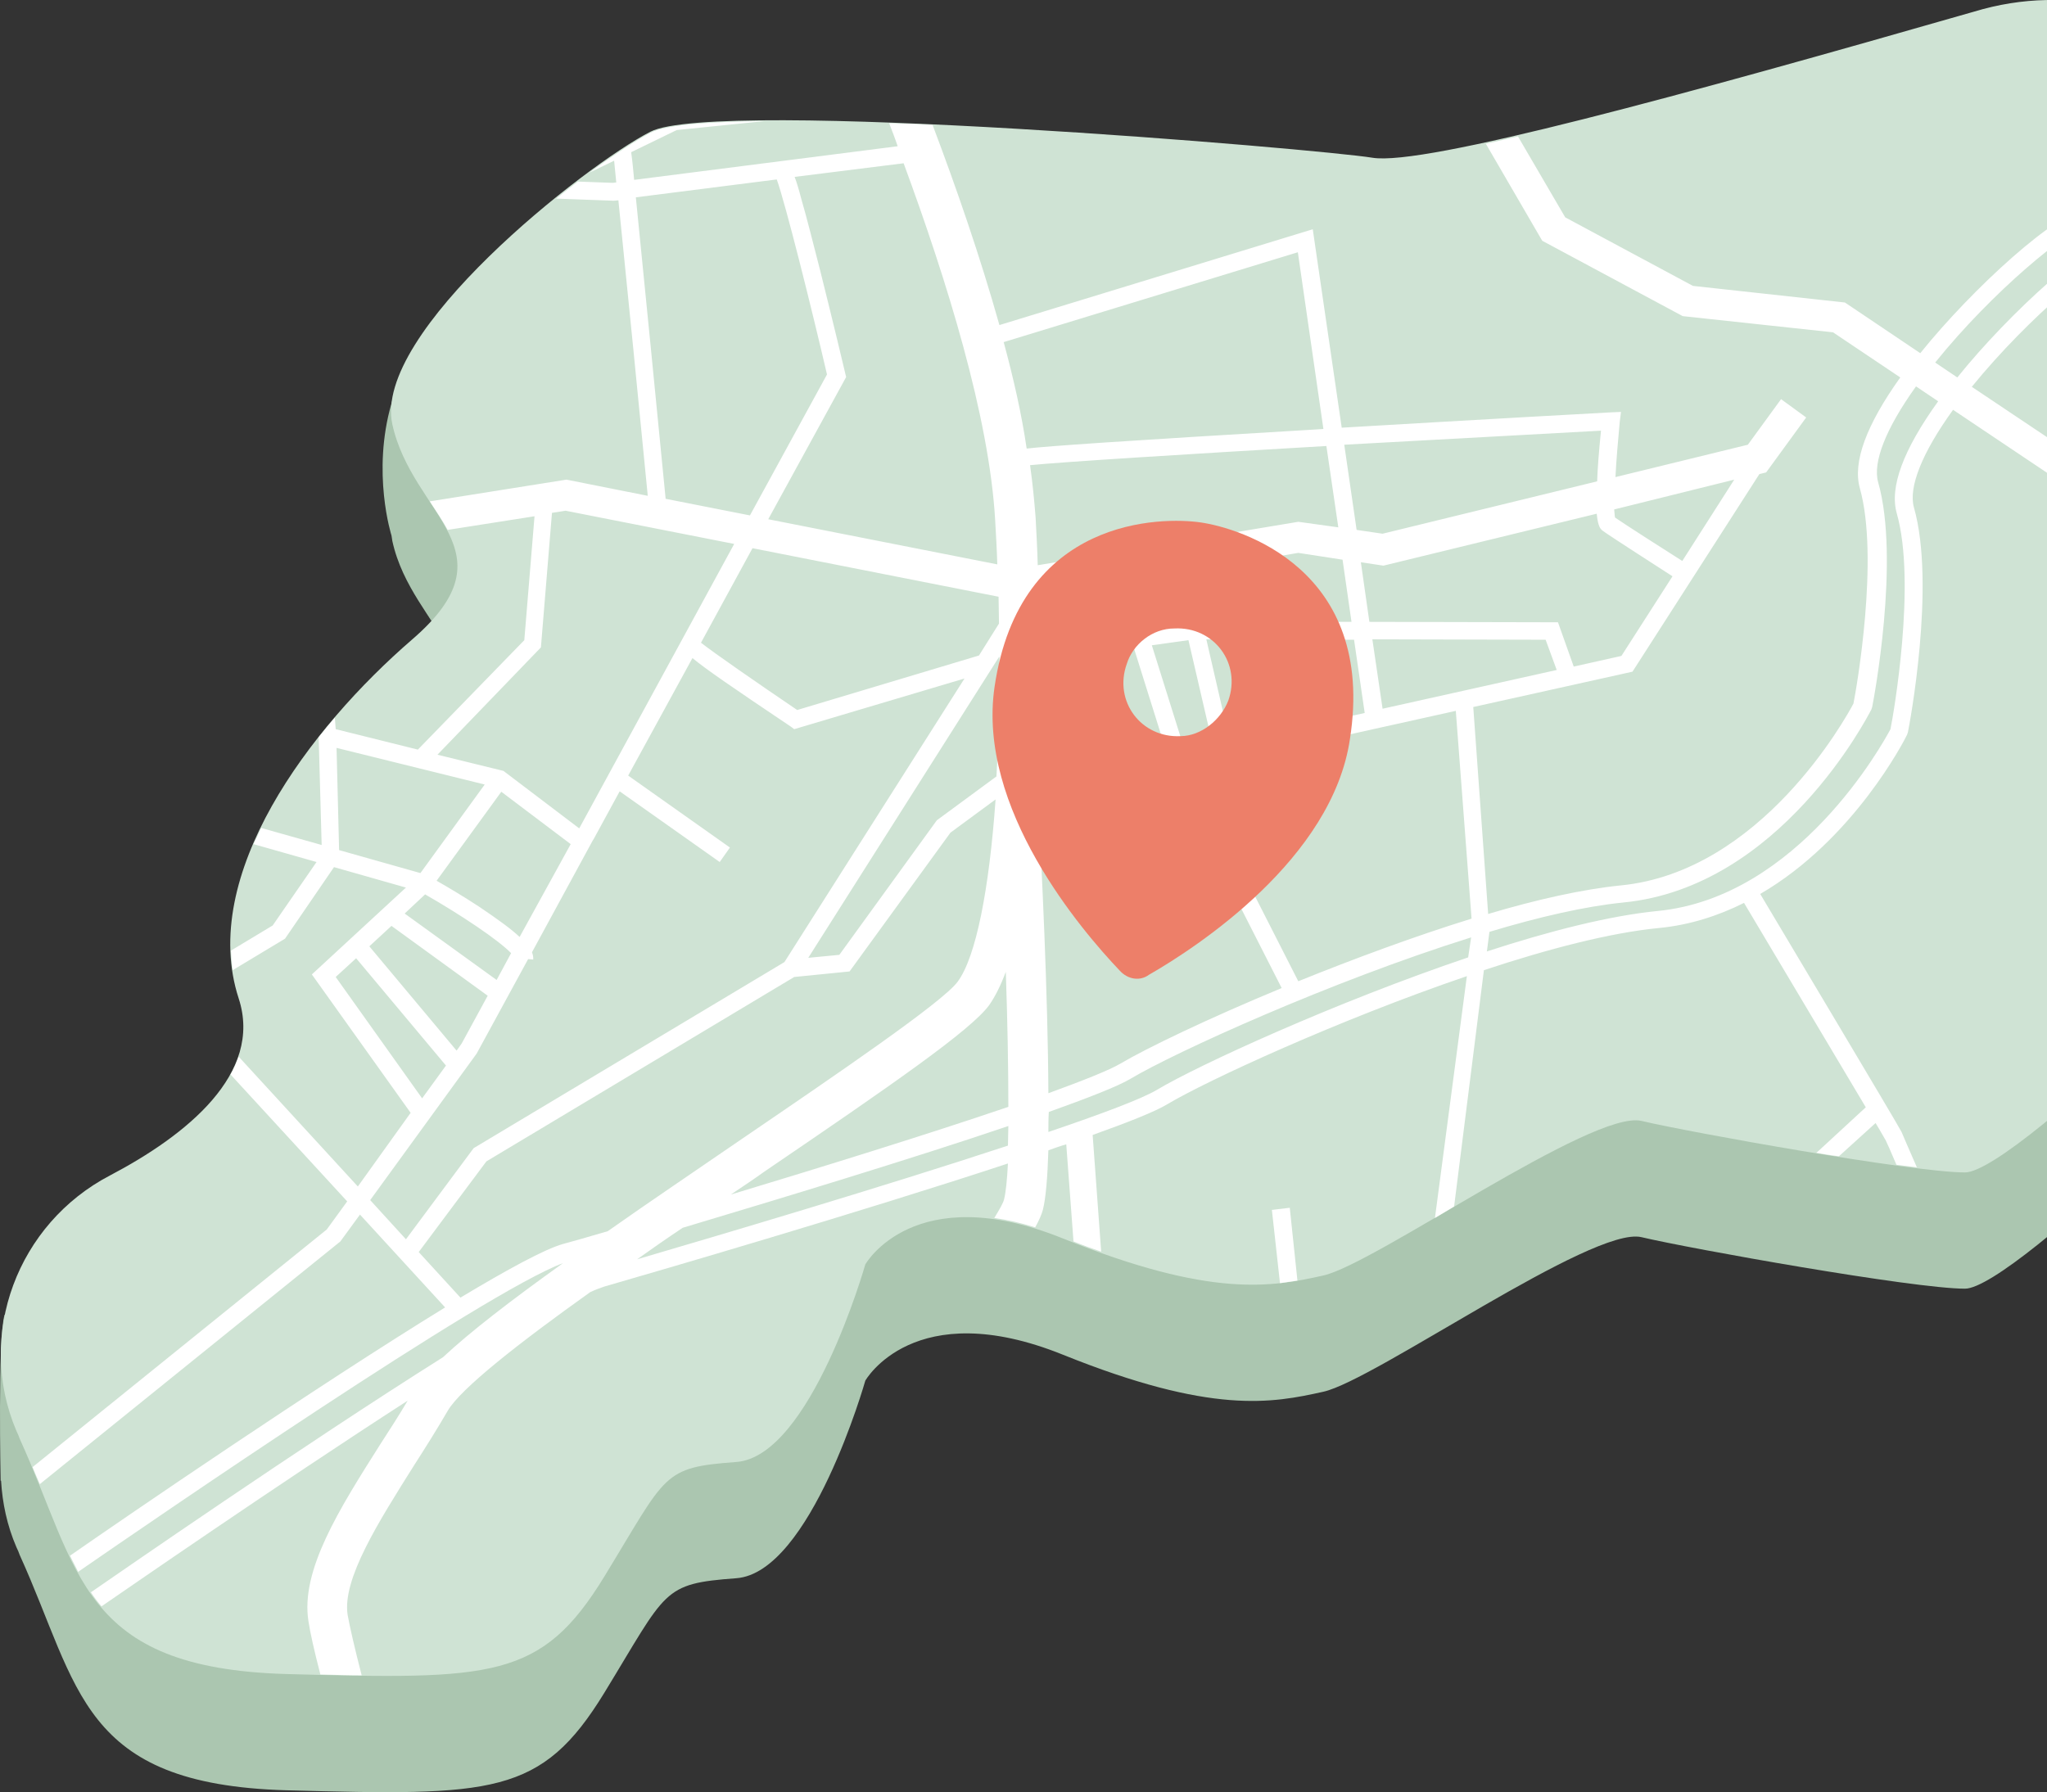<svg width="732" height="641" viewBox="0 0 732 641" fill="none" xmlns="http://www.w3.org/2000/svg">
<rect x="0" y="0" width="732" height="641" fill="#333333" stroke="none"/>
<path d="M832.836 289.126C830.705 290.344 829.03 292.781 827.66 295.979C820.809 263.54 809.848 221.962 811.218 212.063C812.132 205.514 817.917 183.431 823.854 161.5C825.072 156.779 825.986 152.21 826.595 147.641C831.618 124.796 825.833 78.04 825.833 78.04L819.439 98.905C801.779 58.699 756.868 32.503 709.065 45.144C707.999 45.449 706.933 45.753 705.868 46.058C602.344 75.756 509.173 101.342 490.752 98.296C472.33 95.25 256.149 76.822 232.551 89.006C216.566 97.382 176.679 127.233 154.756 155.865C149.732 142.31 143.643 131.497 139.989 144.29C132.834 169.115 139.989 191.503 139.989 191.503C140.141 192.112 140.141 192.721 140.294 193.482C147.449 226.227 184.291 238.563 147.449 270.393C110.607 302.223 76.809 353.395 91.12 397.41C99.95 424.366 66.609 447.82 39.358 461.984C29.767 467.01 21.698 474.016 15.304 482.087C8.758 473.863 3.125 467.771 1.602 470.36C-0.834 478.737 0.232 529.604 0.232 529.604H0.384C0.841 537.524 2.516 545.596 5.865 553.363C6.322 554.277 6.778 555.343 7.083 556.256C28.549 603.469 28.549 638.193 102.386 640.325C176.222 642.305 193.578 642.305 216.109 605.449C238.641 568.593 236.662 566.46 263.304 564.481C289.946 562.501 309.433 493.814 309.433 493.814C309.433 493.814 326.788 463.05 380.073 484.524C433.357 505.998 454.823 501.886 473.244 497.774C491.665 493.662 569.612 438.378 586.968 442.49C604.323 446.602 684.249 460.918 702.671 460.918C720.178 460.918 821.114 362.686 831.923 334.51C843.189 312.427 832.836 289.126 832.836 289.126Z" fill="#ABC6B0"/>
<path d="M39.359 420.406C6.323 437.616 -8.749 477.366 5.866 511.785C6.323 512.699 6.78 513.765 7.084 514.679C28.55 561.891 28.55 596.615 102.387 598.747C176.223 600.727 193.579 600.727 216.11 563.871C238.642 527.015 236.663 524.883 263.305 522.903C289.947 520.923 309.434 452.237 309.434 452.237C309.434 452.237 326.789 421.472 380.074 442.946C433.358 464.42 454.824 460.308 473.245 456.196C491.666 452.084 569.613 396.8 586.969 400.912C604.324 405.024 684.25 419.34 702.672 419.34C721.093 419.34 831.772 310.752 832.837 289.125C833.903 267.651 809.24 184.649 811.372 170.18C812.285 163.632 818.07 141.548 824.008 119.618C842.885 49.56 779.096 -15.471 709.066 3.262C708 3.566 706.934 3.871 705.869 4.176C602.345 33.874 509.174 59.46 490.753 56.414C472.331 53.368 256.15 34.94 232.552 47.124C208.955 59.307 133.139 119.008 140.295 151.752C147.45 184.496 184.292 196.833 147.45 228.663C110.608 260.493 71.025 313.036 85.336 357.05C94.166 384.007 66.61 406.09 39.359 420.406Z" fill="#CFE3D4"/>
<path d="M461.217 431.981L454.823 432.743L457.715 458.938C459.846 458.633 461.978 458.329 463.957 458.024L461.217 431.981Z" fill="white"/>
<path d="M823.702 234.908L747.886 166.983L705.106 138.351C725.659 113.069 753.062 90.681 758.238 90.681C765.85 90.986 802.388 88.092 827.051 86.112C826.899 83.98 826.594 81.848 826.29 79.868C801.932 81.848 765.85 84.742 758.543 84.437C749.104 84.132 718.656 111.698 699.93 135L692.014 129.67C712.566 104.083 740.274 81.543 745.45 81.543C754.432 81.848 802.997 77.888 825.529 76.061C825.072 73.928 824.615 71.796 824.006 69.816C801.17 71.796 754.128 75.604 745.755 75.299C736.316 74.995 705.411 103.017 686.685 126.319L659.739 108.196L605.389 102.256L559.717 77.736L542.818 48.799C538.86 49.713 535.054 50.627 531.4 51.388V51.541L551.496 86.112L601.735 113.069L655.476 118.856L679.53 135C667.351 152.057 662.479 165.307 665.067 174.597C672.07 199.422 663.849 246.482 662.783 251.66C660.043 256.838 629.747 311.818 579.508 316.692C565.958 318.062 549.516 321.717 532.161 326.896L526.833 252.879L583.771 240.238L629.138 169.572L631.574 168.962L645.885 149.316L636.903 142.767L625.028 159.063L577.681 170.638C577.985 164.546 578.594 157.54 579.203 150.991L579.66 147.336L576.006 147.488C575.55 147.488 528.812 150.077 479.79 152.971L469.438 82L357.389 116.267C350.538 91.9 342.012 67.227 333.487 44.687C328.158 44.383 322.982 44.23 317.958 44.078C319.024 46.819 320.09 49.561 321.003 52.302L226.766 64.334C226.462 60.983 226.157 57.633 225.701 54.434L241.99 46.515L273.352 43.316C253.104 43.469 238.032 44.687 232.704 47.429C227.527 50.17 219.763 55.196 210.781 61.745L219.611 57.48C219.915 60.069 220.068 62.658 220.372 65.248L219.154 65.4L206.67 64.943C204.082 66.923 201.494 68.903 198.906 71.035L219.459 71.796L221.133 71.644C224.635 106.063 228.441 144.595 231.638 177.339L202.56 171.552L153.691 179.319C155.974 182.822 158.258 186.172 160.085 189.523L191.142 184.649L187.488 228.968L149.428 268.109L120.046 260.798L119.741 256.686C117.762 258.971 115.783 261.407 113.956 263.692L115.022 302.223L93.403 296.131C92.49 298.111 91.576 300.091 90.663 301.919L113.195 308.315L97.514 331.008L82.594 339.993C82.746 342.278 82.899 344.714 83.203 346.999L101.929 335.729L119.437 310.143L145.165 317.453L111.52 348.522L146.84 398.019L127.962 424.366L85.335 377.915C84.573 380.048 83.66 382.18 82.442 384.312L124.156 429.697L116.848 439.748L11.65 524.731C12.564 526.863 13.325 528.843 14.238 530.823L121.72 444.013L128.723 434.418L159.171 467.619C113.042 495.946 46.056 541.788 25.047 556.409C25.961 558.389 27.026 560.216 27.94 562.196C55.495 543.159 173.634 461.984 201.342 451.78C182.616 465.182 168.001 476.452 158.41 485.438C107.866 517.268 42.251 562.805 32.507 569.506C33.725 571.334 34.943 573.009 36.313 574.532C44.991 568.593 98.58 531.432 145.774 500.972C142.729 506.15 139.38 511.329 136.031 516.507C121.263 539.808 107.41 561.739 110.302 579.863C110.911 583.975 112.433 590.676 114.565 598.9C119.893 599.052 124.765 599.205 129.332 599.205C126.896 589.762 125.069 581.843 124.308 577.578C122.329 564.785 135.422 544.225 148.058 524.122C152.168 517.725 156.279 511.176 160.085 504.627C164.652 496.708 185.661 480.26 211.085 462.136C213.065 461.222 214.739 460.613 216.109 460.156C235.139 454.674 307.302 433.657 360.434 416.142C360.129 422.082 359.672 426.499 359.063 428.935C358.759 430.306 357.389 432.59 355.562 435.636C359.977 436.246 364.849 437.312 370.177 438.987C371.547 436.55 372.461 434.418 372.917 432.743C373.983 428.631 374.592 421.016 374.896 411.421C377.028 410.66 379.159 409.898 381.29 409.289L383.879 444.013C387.228 445.383 390.577 446.602 393.774 447.668L390.729 405.938C403.518 401.369 413.109 397.562 417.372 394.973C431.682 386.444 478.572 364.818 524.549 349.131L513.131 435.636C515.415 434.266 517.698 432.895 519.982 431.524L530.639 346.999C553.627 339.384 575.854 333.597 593.21 331.921C604.323 330.855 614.523 327.505 623.658 322.936C634.162 340.602 655.933 377.154 667.198 396.039L649.539 412.335C652.279 412.792 654.867 413.249 657.607 413.553L670.7 401.674C672.831 405.177 674.049 407.461 674.354 407.918C674.658 408.527 676.181 411.878 678.16 416.599C680.748 416.904 683.184 417.208 685.467 417.513C682.575 410.964 680.443 405.938 679.987 404.872C678.464 401.826 636.294 331.312 629.443 319.738C662.783 300.396 681.052 264.758 681.966 262.778L682.118 262.321L682.27 261.864C682.727 259.732 692.318 209.169 684.402 181.451C682.423 174.293 687.294 161.957 698.408 146.575L740.883 175.054L827.812 253.031C826.442 247.548 825.072 241.304 823.702 234.908ZM494.405 253.488L490.751 228.663L552.714 228.816L556.672 239.629L494.405 253.488ZM620.156 171.552L601.583 200.64C595.341 196.681 581.03 187.543 577.529 185.106C577.376 184.497 577.376 183.431 577.224 182.212L620.156 171.552ZM573.114 189.827C575.55 191.655 594.58 203.839 598.081 206.123L579.812 234.603L562.761 238.41L557.128 222.571L489.686 222.419L486.641 201.097L494.71 202.316L570.982 183.735C571.439 188.457 572.353 189.218 573.114 189.827ZM431.378 228.663L484.205 228.816L488.011 255.011L439.903 265.672L431.378 228.663ZM433.814 267.042L423.918 269.175L411.891 230.795L424.984 228.968L433.814 267.042ZM572.505 154.037C571.744 161.652 571.287 167.592 571.135 172.161L494.405 190.893L485.119 189.523L480.704 159.063C511.609 157.388 544.34 155.56 572.505 154.037ZM480.095 200.184L483.292 222.419L427.115 222.267L371.547 230.034C371.547 224.551 371.395 218.916 371.243 213.281L464.262 197.747L480.095 200.184ZM357.389 234.755C357.389 249.985 357.084 264.453 356.323 277.703L335.009 293.39L300.146 341.516L289.033 342.582L357.389 234.755ZM357.236 223.028L350.081 234.451L285.074 253.945C270.916 244.35 255.54 233.689 250.668 229.882L269.089 196.072L357.084 213.433C357.084 216.479 357.236 219.83 357.236 223.028ZM323.135 58.394C338.511 100.124 353.735 149.011 355.866 186.02C356.171 191.35 356.475 196.681 356.628 201.859L274.722 185.715L302.582 134.848L302.278 133.629C302.278 133.477 297.863 115.049 293.295 96.773C290.555 86.112 288.424 77.584 286.597 71.339C285.683 67.837 284.922 65.248 284.161 63.268L323.135 58.394ZM227.375 70.578L277.767 64.181C280.812 72.558 290.098 109.718 295.731 133.934L268.176 184.345L238.032 178.405C234.53 142.463 230.724 104.083 227.375 70.578ZM193.426 231.557L197.384 183.431L202.255 182.669L262.543 194.549L207.127 296.284L180.028 275.723L156.431 269.936L193.426 231.557ZM204.082 301.919L185.813 335.12C182.921 332.378 178.354 329.028 171.351 324.306C165.565 320.499 159.628 316.996 156.127 315.016L179.267 283.186L204.082 301.919ZM121.263 304.051L120.35 267.499L173.33 280.597L150.341 312.275L121.263 304.051ZM152.016 319.89C164.804 327.2 178.201 336.186 182.769 340.907L177.592 350.502L144.708 326.743L152.016 319.89ZM139.989 331.16L174.395 356.137L165.109 373.194L163.282 375.783L132.073 338.47L139.989 331.16ZM120.046 349.436L127.353 342.735L159.476 381.114L150.95 392.841L120.046 349.436ZM132.377 429.24L170.437 376.849L188.858 343.039L190.685 343.191C190.685 342.43 190.685 341.668 190.228 340.602L211.999 300.548L212.303 300.091L221.59 283.034L257.367 308.315L261.02 303.137L224.635 277.399L247.623 235.364C252.343 239.324 262.391 246.178 282.791 259.884L284.009 260.798L344.905 242.675L280.507 344.105L169.371 410.66L145.165 443.251L132.377 429.24ZM201.342 444.927C194.796 446.754 181.398 454.064 164.652 464.116L149.732 447.82L173.939 415.381L284.009 349.436L303.8 347.456L339.881 297.807L356.019 285.927C353.735 318.062 349.015 342.278 342.469 351.111C337.141 358.421 299.081 384.312 265.588 407.157C248.08 419.188 231.79 430.154 217.327 440.358C210.172 442.49 204.691 444.013 201.342 444.927ZM360.434 409.746C316.131 424.366 256.91 441.881 227.832 450.409C233.16 446.602 238.641 442.794 244.122 439.139C278.68 428.783 326.027 414.467 360.586 402.74C360.586 405.177 360.434 407.461 360.434 409.746ZM261.325 427.26C265.435 424.519 269.546 421.777 273.352 419.036C319.024 387.967 347.189 368.473 353.735 359.487C355.866 356.441 357.845 352.482 359.672 347.608C360.281 365.122 360.586 381.875 360.586 395.887C331.965 405.634 293.6 417.513 261.325 427.26ZM358.911 122.359L464.109 90.224L473.244 153.428C472.483 153.428 471.721 153.58 470.96 153.58C399.103 157.845 375.353 159.52 367.132 160.434C365.305 147.945 362.413 135.305 358.911 122.359ZM368.35 166.373C380.682 165.155 424.679 162.414 474.31 159.52L478.572 188.609L464.262 186.629L371.09 202.163C370.938 196.376 370.634 190.741 370.329 185.106C369.872 179.166 369.263 172.922 368.35 166.373ZM370.634 277.094C371.395 264.149 371.699 250.442 371.699 236.583L405.497 231.862L417.676 270.698L370.786 281.054C370.786 279.379 370.634 278.008 370.634 277.094ZM371.243 287.45L419.655 276.637L420.112 278.312L420.264 278.617L458.324 353.395C431.834 364.361 409.76 375.022 400.777 380.352C396.667 382.789 387.38 386.444 374.896 391.013C374.744 355.68 372.461 309.077 371.243 287.45ZM525.006 342.43C477.659 358.421 428.485 380.961 413.718 389.795C408.389 392.993 393.774 398.476 374.896 404.872C374.896 402.588 374.896 400.151 375.049 397.714C389.055 392.688 399.712 388.576 404.279 385.835C420.112 376.392 475.984 350.959 526.071 335.272L525.006 342.43ZM464.262 350.959L426.201 276.18L425.897 275.267L520.591 254.249L526.224 328.571C505.519 334.967 483.901 343.039 464.262 350.959ZM678.312 183.735C685.315 208.56 677.094 255.62 676.028 260.798C673.288 265.976 642.992 320.956 592.753 325.829C575.702 327.505 554.084 332.987 531.704 340.298L532.618 333.292C550.278 327.962 566.872 324.154 580.573 322.784C636.598 317.301 667.807 256.382 669.178 253.792L669.33 253.336L669.482 252.879C669.939 250.747 679.53 200.184 671.613 172.465C669.634 165.307 674.354 153.276 685.163 138.198L693.079 143.529C680.596 160.891 675.572 174.293 678.312 183.735Z" fill="white"/>
<path d="M429.43 186.867C415.675 184.857 364.564 184.686 355.646 245.705C349.3 289.132 386.751 332.785 400.389 347.13C403.289 350.361 407.69 351.004 410.843 348.658C428.016 338.815 476.474 307.157 482.74 264.279C492.208 203.341 443.185 188.877 429.43 186.867ZM422.195 263.291C408.038 264.029 398.171 250.797 402.931 237.456C405.076 230.47 412.092 224.758 419.955 224.784C434.111 224.046 443.978 237.279 439.219 250.619C436.524 257.525 429.508 263.237 422.195 263.291Z" fill="#ED7F69"/>
</svg>
